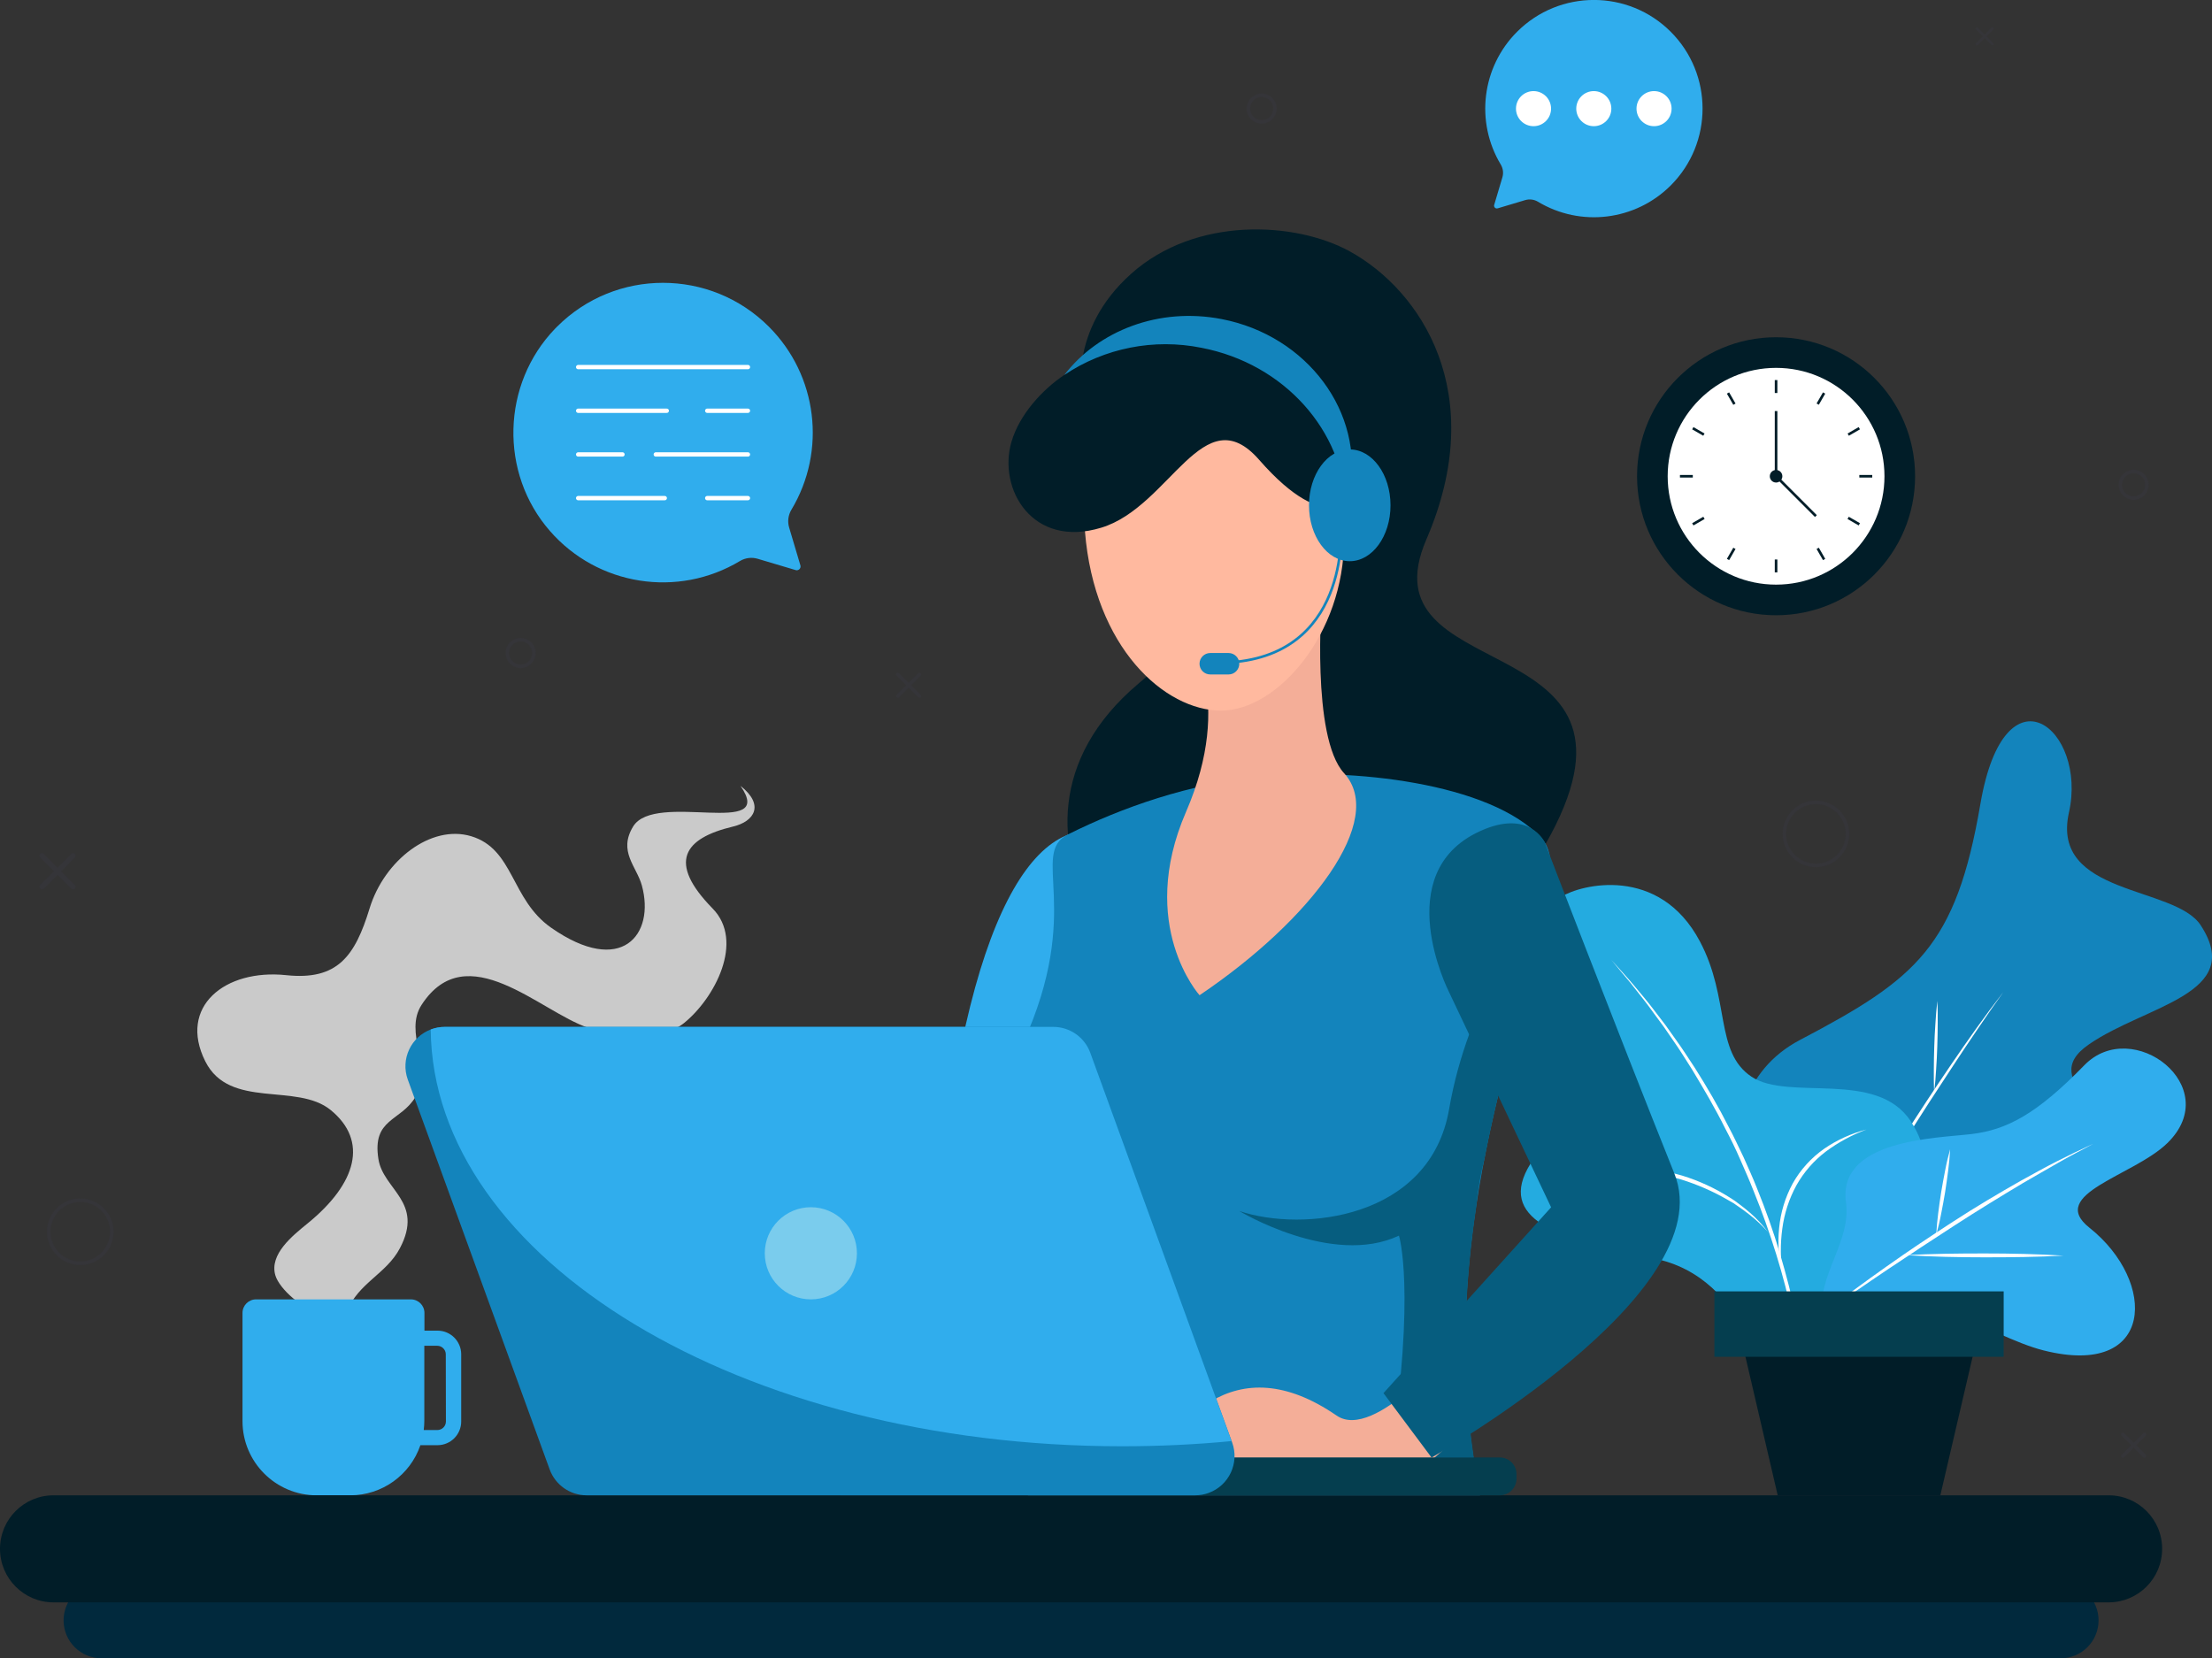 <?xml version="1.0" encoding="utf-8"?>
<!-- Generator: Adobe Illustrator 25.2.0, SVG Export Plug-In . SVG Version: 6.00 Build 0)  -->
<svg version="1.1" id="DESIGNED_BY_FREEPIK" xmlns="http://www.w3.org/2000/svg" xmlns:xlink="http://www.w3.org/1999/xlink"
	 x="0px" y="0px" viewBox="0 0 855.06 641.07" style="enable-background:new 0 0 855.06 641.07;" xml:space="preserve">
<rect x="0" y="0" width="855.06" height="641.07" fill="#333333" stroke="none"/>
<style type="text/css">
	.st0{fill:#1384BC;}
	.st1{fill:#FFFFFF;}
	.st2{fill:#24ABE0;}
	.st3{fill:#30ADED;}
	.st4{fill:#011D28;}
	.st5{fill:#053E4F;}
	.st6{opacity:0.74;}
	.st7{fill:#01293D;}
	.st8{fill:none;stroke:#011D28;stroke-miterlimit:10;}
	.st9{fill:none;stroke:#FFFFFF;stroke-width:1.67;stroke-linecap:round;stroke-linejoin:round;}
	.st10{fill:#065D7F;}
	.st11{fill:#F4AE98;}
	.st12{fill:#FFB99F;}
	.st13{fill:none;stroke:#1384BC;stroke-miterlimit:10;}
	.st14{fill:#7ACCED;}
	.st15{opacity:0.07;}
	.st16{fill:none;stroke:#4B4583;stroke-linecap:round;stroke-linejoin:round;}
	.st17{fill:none;stroke:#4B4583;stroke-width:2;stroke-linecap:round;stroke-linejoin:round;}
	.st18{fill:none;stroke:#4B4583;stroke-width:1.4;stroke-linecap:round;stroke-linejoin:round;}
</style>
<path class="st0" d="M701.19,500.38c-24.19-4.26-50.37-74.77-5.32-98.4s60.24-36.15,69.66-91.18s41.45-28.91,34.23,3.3
	s40.88,28.21,50.92,43.57c17.39,26.62-21.07,30.87-43.1,46s17.28,25.52,1.65,51.16S742.45,507.65,701.19,500.38z"/>
<path class="st1" d="M698.72,499.71c3.1-4.87,6-9.87,9-14.82l9-14.82c6-9.88,12.18-19.66,18.37-29.43s12.54-19.44,19.06-29
	s13.15-19,20.28-28.15l-5,7.08l-4.9,7.16c-3.24,4.78-6.48,9.57-9.63,14.41l-9.48,14.51l-9.34,14.61
	c-6.26,9.71-12.41,19.51-18.6,29.27S705.23,490.15,698.72,499.71z"/>
<path class="st1" d="M723.69,459.74c2.43-0.7,4.87-1.32,7.31-2l7.33-1.87c4.9-1.23,9.81-2.37,14.71-3.56s9.84-2.24,14.78-3.29
	l7.4-1.55c2.48-0.48,4.95-1,7.44-1.43c-2.43,0.7-4.87,1.33-7.31,2l-7.33,1.87c-4.89,1.24-9.81,2.37-14.71,3.56
	s-9.84,2.24-14.77,3.29l-7.41,1.55C728.65,458.79,726.18,459.3,723.69,459.74z"/>
<path class="st1" d="M747.66,422.25c-0.08-1.48-0.09-2.95-0.13-4.42v-4.43c0-2.94,0.08-5.89,0.17-8.83s0.23-5.89,0.44-8.83
	l0.31-4.41c0.15-1.47,0.26-2.94,0.44-4.4c0.09,1.47,0.09,2.95,0.14,4.42v4.42c0,2.95-0.08,5.89-0.17,8.84s-0.23,5.88-0.44,8.82
	l-0.31,4.41C747.95,419.31,747.84,420.78,747.66,422.25z"/>
<path class="st2" d="M708.75,535.74c0,0-13.57-26.5,9.6-43.49s33.43-38.81,20.21-58.87s-47.16-7.56-61.51-17.15
	s-8.15-30.11-19.95-52.31c-15.77-29.75-46.29-21.9-53.43-17.3s-19.8,18.62-3.24,45.61s4.36,36.46-8.82,57.64s9.92,29.42,47.42,36.57
	s44,53.23,44,53.23l25.73-3.93"/>
<path class="st1" d="M699.21,562.37c0.04-8.77-0.51-17.53-1.62-26.23c-1-8.69-2.5-17.34-4.36-25.89
	c-3.67-17.12-8.85-33.88-15.47-50.09c-1.58-4.08-3.4-8.06-5.14-12.08s-3.67-7.94-5.72-11.81c-3.89-7.84-8.34-15.38-12.86-22.88
	c-2.36-3.68-4.63-7.43-7.15-11l-3.72-5.41l-3.89-5.29c-2.52-3.59-5.31-7-8-10.44c-1.32-1.75-2.79-3.38-4.18-5.07l-4.2-5.07
	c2.92,3.27,5.91,6.48,8.73,9.85s5.66,6.71,8.29,10.24l4,5.24l3.81,5.37c2.6,3.55,4.93,7.27,7.37,10.93c4.7,7.42,9.13,15,13.11,22.87
	c2.08,3.87,3.89,7.88,5.82,11.84c1.76,4,3.62,8,5.22,12.11c3.3,8.15,6.24,16.45,8.75,24.88s4.74,16.94,6.44,25.56
	C697.81,527.23,699.96,544.81,699.21,562.37z"/>
<path class="st1" d="M683.35,476.2c-2.21-2.47-4.64-4.74-7.26-6.77c-1.31-1-2.59-2-4-2.93l-2-1.38l-2.19-1.25
	c-5.69-3.3-11.72-5.94-18-7.89c-3.16-0.93-6.36-1.7-9.6-2.3l-2.43-0.47c-0.81-0.17-1.62-0.3-2.44-0.39l-4.92-0.57
	c-0.82-0.09-1.63-0.24-2.46-0.27l-2.48-0.1l-5-0.2c-3.31,0-6.62,0.16-10,0.16c1.65-0.19,3.3-0.36,5-0.51s3.32-0.37,5-0.43h5h2.5
	c0.84,0,1.67,0.11,2.5,0.16c1.67,0.12,3.33,0.25,5,0.4c0.84,0.07,1.67,0.19,2.49,0.35l2.47,0.41c3.3,0.58,6.57,1.34,9.79,2.27
	c6.42,1.98,12.54,4.8,18.22,8.39l2.1,1.36l2,1.5c1.37,1,2.63,2.07,3.9,3.15C679.07,471.08,681.35,473.53,683.35,476.2z"/>
<path class="st1" d="M689.09,492.68c-1.51-5.84-1.97-11.9-1.36-17.9c0.57-6.07,2.36-11.95,5.27-17.31
	c2.99-5.32,7.15-9.9,12.15-13.39c4.97-3.42,10.51-5.93,16.36-7.43c-5.57,2.06-10.83,4.9-15.61,8.43c-4.7,3.55-8.62,8.03-11.5,13.17
	c-2.83,5.19-4.67,10.87-5.44,16.73c-0.4,2.93-0.59,5.89-0.57,8.85C688.39,486.79,688.62,489.75,689.09,492.68z"/>
<path class="st3" d="M789.98,522.05c43,10.86,44-26.57,17.68-47.45c-16.45-13.05,17.14-20,30.14-32.7
	c22.36-21.8-13.49-49.21-32.08-30.11s-30.13,25-43.67,26.62s-51.78,2.08-48.48,26.4c2.06,15.16-11,28.1-9.26,43.29
	C744.04,494.66,767.6,516.39,789.98,522.05z"/>
<path class="st1" d="M704.31,508.1c4-3.21,8.18-6.3,12.32-9.39s8.35-6.07,12.56-9.06c8.44-6,17-11.68,25.69-17.33
	s17.55-10.92,26.53-16c4.54-2.47,9-5,13.64-7.35s9.26-4.59,14-6.75c-4.54,2.47-9.14,4.79-13.6,7.39s-9,5.12-13.41,7.71
	c-8.85,5.3-17.64,10.68-26.3,16.29s-17.28,11.26-25.85,17c-4.28,2.87-8.54,5.78-12.79,8.71
	C712.77,502.19,708.55,505.16,704.31,508.1z"/>
<path class="st1" d="M748.45,477.38c0.14-2.81,0.43-5.59,0.77-8.37s0.75-5.54,1.18-8.3s1-5.52,1.51-8.26s1.17-5.47,1.93-8.18
	c-0.15,2.81-0.43,5.59-0.78,8.37s-0.75,5.54-1.18,8.31s-1,5.51-1.51,8.25S749.2,474.67,748.45,477.38z"/>
<path class="st1" d="M736.68,485.22c10.17-0.56,20.34-0.66,30.51-0.66s20.33,0.22,30.5,0.84c-10.17,0.56-20.34,0.66-30.51,0.66
	S746.9,485.84,736.68,485.22z"/>
<polygon class="st4" points="750.05,578.06 687.18,578.06 672.55,515.22 764.69,515.22 "/>
<rect x="662.71" y="499.22" class="st5" width="111.82" height="25.29"/>
<g class="st6">
	<path class="st1" d="M134.09,506.98c4.47-11.09,15.23-14.44,20.5-24.45c9.43-17.92-6.43-22.54-8.31-34.45
		c-2.51-15.85,8.62-14.42,14.36-24.08c6.76-11.35-4.67-24.78,2.34-35.56c17.43-26.79,45.8,2.64,64.29,8.84
		c11.32,3.79,28.26,5.38,37.18-1.82c11.76-9.51,23.49-31.55,11-44.27c-17.56-17.93-11.12-27.11,7.87-31.65
		c8.41-2,12.25-8.41,2.93-15.73c14.17,20.49-33.12,1.83-41.53,15.73c-5.84,9.66,1.36,15.36,3.4,22.78c5.2,19-7.85,35.33-35.07,16.32
		c-15.65-10.94-14.33-30.41-30.93-35.38c-15.51-4.63-33.55,9.27-39.25,27.91c-5.65,18.45-12.35,27.91-32.24,25.81
		c-23.63-2.49-41.85,12.15-31.28,33.3c9.37,18.74,35.32,8.09,48.48,18.84c14.6,11.93,10.06,28.35-8.84,43.76
		c-5.87,4.79-14.89,11.93-12.57,20.08c1.51,5.29,10.94,13.69,17,13.91L134.09,506.98z"/>
</g>
<path class="st3" d="M169.07,514.4h-5v-6.83c0-2.91-2.35-5.26-5.26-5.26c0,0-0.01,0-0.01,0H99c-2.9-0.01-5.25,2.34-5.26,5.24
	c0,0.01,0,0.01,0,0.02v41.82c0,15.83,12.84,28.67,28.67,28.67h13c12.25-0.01,23.13-7.8,27.1-19.38h6.62
	c5.06-0.01,9.15-4.1,9.15-9.16v-26c-0.02-5.06-4.14-9.14-9.2-9.12C169.08,514.4,169.07,514.4,169.07,514.4z M172.37,549.52
	c0,1.82-1.48,3.3-3.3,3.31h-5.28c0.15-1.14,0.22-2.29,0.23-3.44v-29.14h5c1.82,0.01,3.3,1.49,3.3,3.31L172.37,549.52z"/>
<path class="st7" d="M796.54,641.07H39.25c-8.1,0-14.67-6.57-14.67-14.67l0,0c0-8.1,6.57-14.67,14.67-14.67h757.29
	c8.1,0,14.67,6.57,14.67,14.67l0,0C811.21,634.5,804.64,641.07,796.54,641.07z"/>
<path class="st4" d="M815.1,619.45H20.7c-11.43,0-20.7-9.27-20.7-20.7l0,0l0,0c0-11.43,9.26-20.69,20.69-20.69c0,0,0.01,0,0.01,0
	h794.4c11.43,0,20.69,9.26,20.69,20.69l0,0l0,0c0.01,11.43-9.25,20.69-20.68,20.7C815.11,619.45,815.1,619.45,815.1,619.45z"/>
<circle class="st4" cx="686.55" cy="184.11" r="53.74"/>
<circle class="st1" cx="686.55" cy="184.11" r="41.9"/>
<line class="st8" x1="686.55" y1="184.11" x2="686.55" y2="158.91"/>
<line class="st8" x1="686.55" y1="184.11" x2="701.95" y2="199.51"/>
<line class="st8" x1="686.55" y1="221.27" x2="686.55" y2="216.29"/>
<line class="st8" x1="705.12" y1="216.29" x2="702.64" y2="211.98"/>
<line class="st8" x1="718.73" y1="202.69" x2="714.41" y2="200.2"/>
<line class="st8" x1="723.73" y1="184.11" x2="718.73" y2="184.11"/>
<line class="st8" x1="718.73" y1="165.54" x2="714.44" y2="168.02"/>
<line class="st8" x1="705.12" y1="151.93" x2="702.64" y2="156.22"/>
<line class="st8" x1="686.55" y1="151.93" x2="686.55" y2="146.93"/>
<line class="st8" x1="670.45" y1="156.25" x2="667.97" y2="151.93"/>
<line class="st8" x1="658.65" y1="168.02" x2="654.36" y2="165.54"/>
<line class="st8" x1="654.36" y1="184.11" x2="649.39" y2="184.11"/>
<line class="st8" x1="658.68" y1="200.2" x2="654.36" y2="202.69"/>
<line class="st8" x1="670.45" y1="211.98" x2="667.97" y2="216.29"/>
<circle class="st4" cx="686.55" cy="184.11" r="2.43"/>
<path class="st3" d="M297.21,126.29c-22.61-22.61-59.27-22.61-81.88,0c-0.25,0.25-0.49,0.5-0.74,0.75
	c-20.7,21.45-21.61,55.82-2,78.24c18.45,21.16,49.42,26.04,73.48,11.58c2.07-1.23,4.56-1.53,6.87-0.83l14.64,4.36
	c0.78,0.23,1.59-0.22,1.82-1c0.08-0.27,0.08-0.55,0-0.82l-4.34-14.59c-0.7-2.31-0.39-4.81,0.84-6.89
	C319.61,174.29,316.02,145.09,297.21,126.29z"/>
<line class="st9" x1="223.49" y1="141.91" x2="289.12" y2="141.91"/>
<line class="st9" x1="273.38" y1="158.79" x2="289.12" y2="158.79"/>
<line class="st9" x1="223.49" y1="158.79" x2="257.74" y2="158.79"/>
<line class="st9" x1="253.5" y1="175.68" x2="289.12" y2="175.68"/>
<line class="st9" x1="223.49" y1="175.68" x2="240.62" y2="175.68"/>
<line class="st9" x1="273.38" y1="192.56" x2="289.12" y2="192.56"/>
<line class="st9" x1="223.49" y1="192.56" x2="256.97" y2="192.56"/>
<path class="st4" d="M418.33,153.76c0,0-5.86-25.85,19-48s63.33-20.17,84.41-8.6c27.31,15,54.13,54.7,29.62,111.41
	s87.81,33.29,50.12,110.12s-102.81,23.78-126.22,55.61s-104.47-51.62-35.22-110S423.57,206.2,418.33,153.76z"/>
<path class="st3" d="M411.99,323.04c-28.42,12.11-52,84.14-54.15,237.8h61.25C419.09,560.84,456.31,304.15,411.99,323.04z"/>
<path class="st0" d="M487.98,300.13c33.6-3.31,88.35,2.27,108,24c4.35,4.79,4.37,13.78,2,26.2c-8.22,43.9-45.78,130.79-25.82,227.73
	H397.35c0,0,16.59-75.75,7.32-99.66c-10.6-27.33-19.77-52-9.34-74.85c23.76-52,2.48-73.5,17.54-81
	C433.59,312.2,459.57,302.98,487.98,300.13z"/>
<path class="st10" d="M560.16,428.77c-7.32,42.44-56.47,47.68-81.1,39.39c0,0,35.85,21.71,61.71,9.51c0,0,6.58,20.73-3.26,85.93
	h32.15c0,0,0-0.13,0-0.33c-5.09-34.1-3.5-66.73,0.94-96.37c0.65-6.69,1.8-13.32,3.44-19.84c-0.01-0.06-0.01-0.12,0-0.18
	c4.07-20.79,9.17-39.79,13.75-56.38c1.91-11.04,2.81-22.23,2.7-33.44C590.49,357.06,567.48,386.33,560.16,428.77z"/>
<path class="st11" d="M561.99,519.87c0,0-30.55,37.52-45.32,27.36c-19.56-13.46-35.66-13.22-48.59-5.5
	c-13.41,8-18.53,21.87-18.53,21.87H554.4l30.5-26.41L561.99,519.87z"/>
<path class="st10" d="M597.16,325.68c0,0,27,70.4,50.08,128c18.65,46.46-93.86,109.78-93.86,109.78l-18.59-24.9l64.8-71.84
	l-39.63-83.57c0,0-23-45.58,11.91-61.73C591.27,312.4,597.16,325.68,597.16,325.68z"/>
<path class="st11" d="M510.98,231.57c0,0-4.24,53.37,8.57,67.32c16.46,17.92-12.44,56.58-55.86,85.85c0,0-24.27-26.95-5.24-70.85
	s0.59-68.7,0.59-68.7L510.98,231.57z"/>
<path class="st12" d="M519.55,208.52c0,36.57-25.77,66.19-47.54,66.19s-49-24.33-52.62-69.33c-3-36.45,16.67-63.08,46.38-63.08
	S519.55,171.98,519.55,208.52z"/>
<path class="st4" d="M428.84,133.73c-3.06,1.77-9.69,6.06-17.41,11.2c-8.41,5.6-17.37,15.29-20.45,25.9
	c-5.3,18.22,8.11,41.3,34.77,33.15s39.42-50.93,61-26.2c26.9,30.74,36.65,13.61,36.65,13.61s-5.39-38.27-32.64-55.49
	C476.21,126.68,454.2,119.1,428.84,133.73z"/>
<path class="st0" d="M537.51,195.35c0,11.93-7.05,21.6-15.75,21.6S506,207.28,506,195.35s7.06-21.61,15.76-21.61
	S537.51,183.42,537.51,195.35z"/>
<path class="st0" d="M472.18,123.34c-24.23-4.67-47.59,4.49-60.75,21.59c15.57-10.41,34.64-14.18,53-10.48
	c32.19,6.19,55,32.33,55.74,61.36c0.61-1.91,1.1-3.85,1.48-5.81C527.54,159.58,505.38,129.73,472.18,123.34z"/>
<path class="st13" d="M518.33,202.4c0,0,4.39,48.82-40.49,53.46"/>
<path class="st0" d="M474.9,260.73h-7.07c-2.29,0.01-4.14-1.84-4.15-4.13c0,0,0-0.01,0-0.01l0,0c0-2.29,1.86-4.15,4.15-4.15h7.07
	c2.29,0,4.15,1.86,4.15,4.15l0,0c0,2.29-1.85,4.14-4.14,4.14C474.91,260.73,474.9,260.73,474.9,260.73z"/>
<path class="st5" d="M325.05,563.43h254.71c3.56,0,6.45,2.89,6.45,6.45v1.73c0,3.56-2.89,6.45-6.45,6.45H325.05
	c-3.56,0-6.45-2.89-6.45-6.45v-1.73C318.6,566.32,321.49,563.43,325.05,563.43z"/>
<path class="st0" d="M462.01,578.06H226.77c-6.39,0-12.1-4-14.29-10l-54.85-150.72c-2.85-7.9,1.24-16.61,9.14-19.46
	c1.65-0.59,3.38-0.9,5.13-0.9h235.26c6.39,0,12.1,4,14.29,10l54.85,150.67c2.87,7.89-1.2,16.62-9.09,19.49
	C465.54,577.75,463.78,578.06,462.01,578.06z"/>
<path class="st3" d="M166.49,397.98c0.88,89.08,120.18,161.12,267.22,161.12c14.42,0,28.54-0.67,42.36-2l-54.62-150.12
	c-2.19-6-7.9-10-14.29-10H171.9C170.05,396.98,168.22,397.32,166.49,397.98z"/>
<path class="st14" d="M331.25,484.5c0,9.84-7.97,17.81-17.81,17.81s-17.81-7.97-17.81-17.81s7.97-17.81,17.81-17.81
	c0,0,0.01,0,0.01,0C323.28,466.7,331.25,474.67,331.25,484.5z"/>
<path class="st3" d="M586.42,12.3c16.39-16.41,42.99-16.42,59.4-0.03c16.41,16.39,16.42,42.99,0.03,59.4
	c-13.64,13.65-34.82,16.25-51.35,6.31c-1.51-0.9-3.32-1.12-5-0.6l-10.59,3.17c-0.57,0.17-1.16-0.16-1.33-0.73
	c-0.06-0.19-0.06-0.4,0-0.59l3.16-10.62c0.51-1.68,0.29-3.49-0.61-5C570.2,47.09,572.8,25.93,586.42,12.3z"/>
<circle class="st1" cx="592.79" cy="42" r="6.78"/>
<circle class="st1" cx="616.09" cy="42" r="6.78"/>
<circle class="st1" cx="639.38" cy="42" r="6.78"/>
<g class="st15">
	<line class="st16" x1="764.18" y1="11.06" x2="770.18" y2="17.06"/>
	<line class="st16" x1="770.18" y1="11.06" x2="764.18" y2="17.06"/>
	<line class="st17" x1="16.22" y1="330.84" x2="28.22" y2="342.83"/>
	<line class="st17" x1="28.22" y1="330.84" x2="16.22" y2="342.83"/>
	<line class="st18" x1="347.04" y1="260.74" x2="355.42" y2="269.12"/>
	<line class="st18" x1="355.42" y1="260.74" x2="347.04" y2="269.12"/>
	<line class="st18" x1="820.58" y1="554.49" x2="828.97" y2="562.88"/>
	<line class="st18" x1="828.97" y1="554.49" x2="820.58" y2="562.88"/>
	<path class="st18" d="M492.84,41.98c0,2.84-2.3,5.14-5.14,5.14c-2.84,0-5.14-2.3-5.14-5.14c0-2.84,2.3-5.14,5.14-5.14
		S492.84,39.14,492.84,41.98C492.84,41.98,492.84,41.98,492.84,41.98z"/>
	<path class="st18" d="M206.4,252.44c0,2.84-2.3,5.14-5.14,5.14s-5.14-2.3-5.14-5.14c0-2.84,2.3-5.14,5.14-5.14
		S206.4,249.6,206.4,252.44L206.4,252.44z"/>
	<path class="st18" d="M829.9,187.42c0,2.84-2.3,5.14-5.14,5.14s-5.14-2.3-5.14-5.14c0-2.84,2.3-5.14,5.14-5.14
		S829.9,184.58,829.9,187.42L829.9,187.42z"/>
	<path class="st18" d="M43.22,476.2c-0.02,6.73-5.49,12.18-12.22,12.16s-12.18-5.49-12.16-12.22c0.02-6.72,5.47-12.16,12.19-12.16
		c6.73,0,12.19,5.46,12.19,12.19C43.22,476.18,43.22,476.19,43.22,476.2z"/>
	<path class="st18" d="M714.14,322.36c0,6.73-5.46,12.19-12.19,12.19s-12.19-5.46-12.19-12.19c0-6.73,5.46-12.19,12.19-12.19
		S714.14,315.63,714.14,322.36L714.14,322.36z"/>
</g>
</svg>

